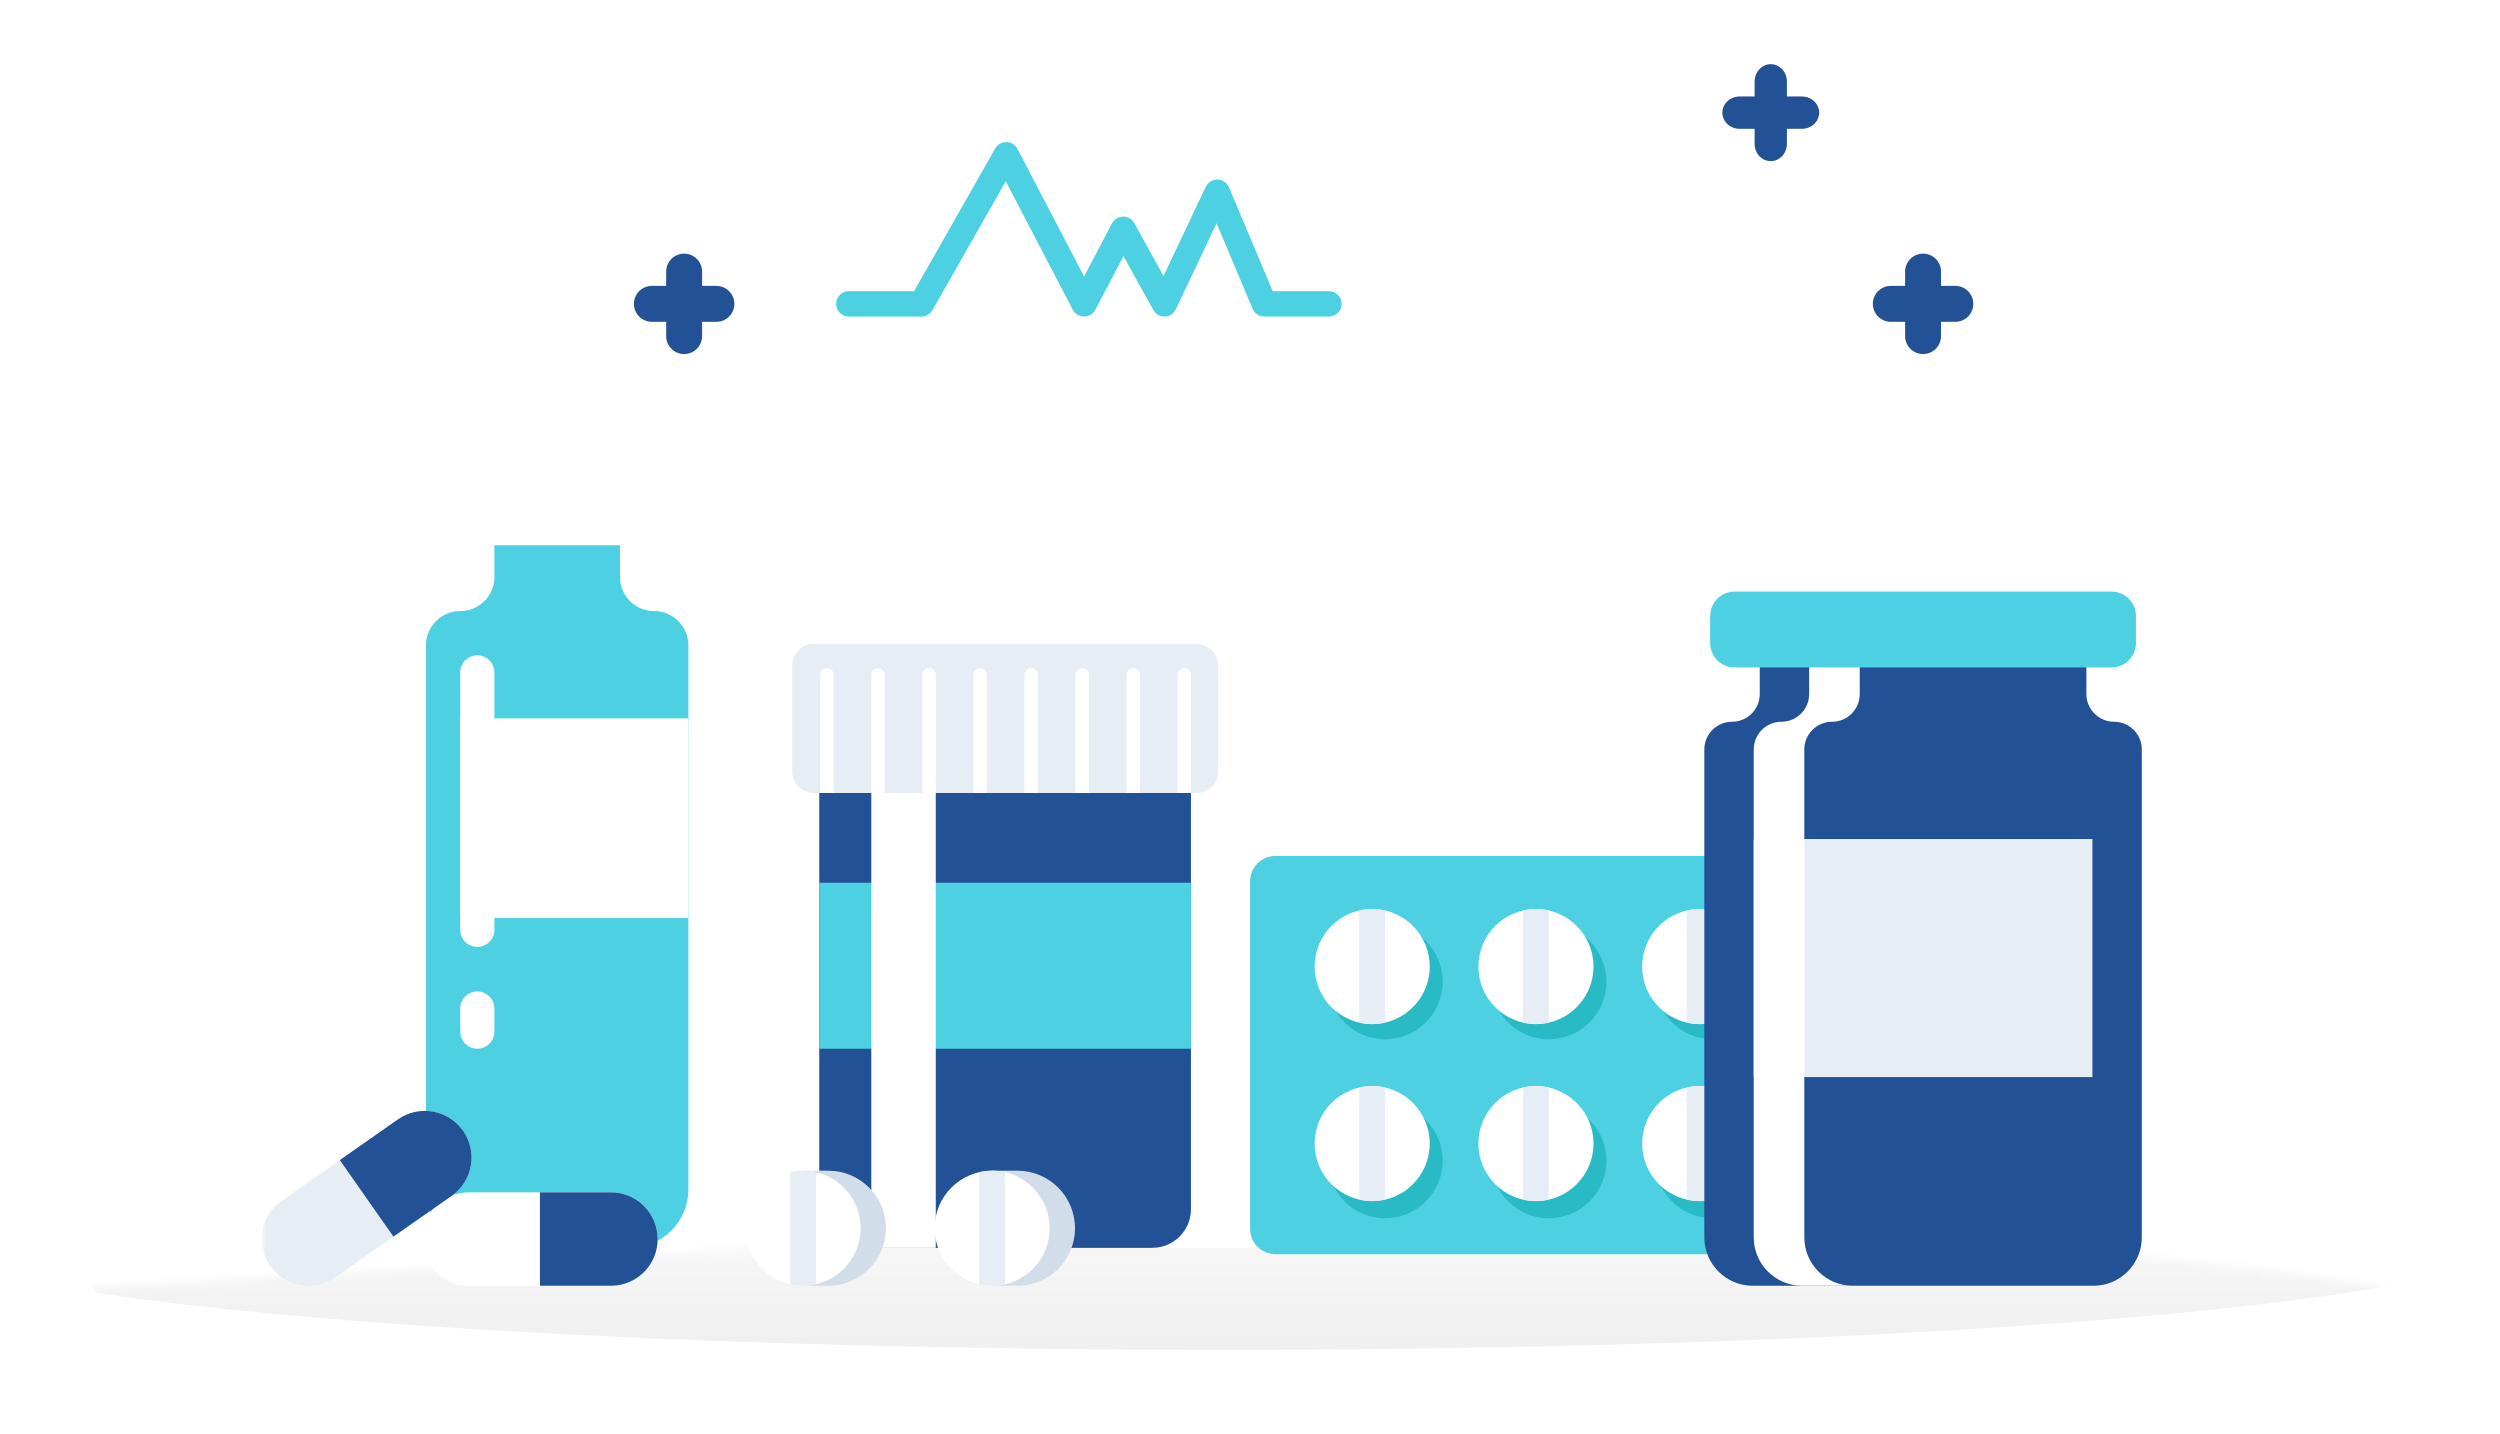 <svg xmlns="http://www.w3.org/2000/svg" xmlns:xlink="http://www.w3.org/1999/xlink" width="319" height="183" viewBox="0 0 319 183">
    <defs>
        <path id="prefix__b" d="M153.343 0C244.281 0 318 6.382 318 14.254c0 7.871-73.72 14.252-164.657 14.252-61.571 0-115.241-2.926-143.489-7.26C6.401 17.323 3.118 13.25 0 9.052"/>
        <path id="prefix__e" d="M114.411.35c67.487 0 122.196 4.822 122.196 10.768 0 5.946-54.71 10.766-122.196 10.766-45.695 0-85.524-2.21-106.487-5.483-2.562-2.965-4.999-6.042-7.313-9.213"/>
        <path id="prefix__g" d="M32.897 171.086L285.921 171.086 285.921 0 32.897 0z"/>
        <path id="prefix__i" d="M6.62.553v8.082c0 2.41 1.955 4.363 4.364 4.363 2.41 0 4.364 1.953 4.364 4.363v69.428c0 4.118-3.339 7.456-7.457 7.456H1.964c4.118 0 7.457-3.338 7.457-7.456V17.36c0-2.41-1.953-4.363-4.364-4.363-2.41 0-4.364-1.953-4.364-4.363V.553"/>
        <path id="prefix__k" d="M1.736.586c2.585 0 4.68 2.095 4.68 4.679v7.376H3.06V5.265c0-1.99-1.248-3.68-3.001-4.355"/>
        <path id="prefix__m" d="M3.923.135c1.31 0 2.371 1.062 2.371 2.37V8.48c0 1.309-1.061 2.37-2.37 2.37H.564c1.31 0 2.371-1.061 2.371-2.37V2.506c0-1.31-1.06-2.37-2.37-2.37"/>
        <path id="prefix__o" d="M17.631.756c1.524 0 2.76 1.235 2.76 2.76V17.03c0 1.525-1.236 2.76-2.76 2.76h-.695v53.106c0 2.725-2.21 4.935-4.935 4.935H.473c2.726 0 4.936-2.21 4.936-4.935V19.79h.694c1.524 0 2.76-1.234 2.76-2.759V3.516c0-1.525-1.236-2.76-2.76-2.76"/>
        <path id="prefix__q" d="M45.977.603v8.13c0 1.952 1.582 3.535 3.535 3.535H.761c1.953 0 3.536-1.583 3.536-3.535V.603"/>
        <path id="prefix__s" d="M18.695.349c1.72 0 3.114 1.393 3.114 3.113v3.453c0 1.72-1.394 3.113-3.114 3.113h-3.208v3.395c0 1.952 1.582 3.534 3.535 3.534l.166.004c1.876.087 3.37 1.635 3.37 3.531v62.254c0 3.412-2.767 6.178-6.18 6.178H1.535c3.412 0 6.178-2.766 6.178-6.178V20.492c0-1.952-1.582-3.535-3.535-3.535S.642 15.375.642 13.423v-3.395H3.85c1.72 0 3.113-1.393 3.113-3.113V3.462C6.963 1.742 5.57.349 3.85.349"/>
        <path id="prefix__u" d="M30.174.504c-.201 3.11-2.781 5.571-5.943 5.571H6.111C2.95 6.075.37 3.614.17.505c.943.624 2.072.99 3.29.99h23.425"/>
        <path id="prefix__w" d="M25.118.707c1.618 2.663.917 6.16-1.673 7.972L8.6 19.067C6.01 20.878 2.485 20.34.536 17.909c1.132-.029 2.268-.377 3.264-1.074l19.19-13.43"/>
        <linearGradient id="prefix__c" x1="50%" x2="50%" y1="0%" y2="100%">
            <stop offset="0%" stop-color="#FFF"/>
            <stop offset="100%" stop-color="#595959"/>
            <stop offset="100%"/>
        </linearGradient>
        <filter id="prefix__a" width="106.6%" height="175.4%" x="-3.3%" y="-36.8%" filterUnits="objectBoundingBox">
            <feOffset dy="2" in="SourceAlpha" result="shadowOffsetOuter1"/>
            <feGaussianBlur in="shadowOffsetOuter1" result="shadowBlurOuter1" stdDeviation="1.5"/>
            <feColorMatrix in="shadowBlurOuter1" result="shadowMatrixOuter1" values="0 0 0 0 0 0 0 0 0 0 0 0 0 0 0 0 0 0 0.5 0"/>
            <feMerge>
                <feMergeNode in="shadowMatrixOuter1"/>
                <feMergeNode in="SourceGraphic"/>
            </feMerge>
        </filter>
    </defs>
    <g fill="none" fill-rule="evenodd" transform="translate(.5 .97)">
        <g filter="url(#prefix__a)" opacity=".096" transform="translate(0 152.978)">
            <mask id="prefix__d" fill="#fff">
                <use xlink:href="#prefix__b"/>
            </mask>
            <path fill="url(#prefix__c)" d="M155.402-12.217c-69.731 0-129.335 3.753-153.344 9.051C5.177 1.032 8.46 5.105 11.912 9.03c28.248 4.333 81.918 7.26 143.49 7.26 90.937 0 164.656-6.382 164.656-14.253 0-7.872-73.72-14.254-164.656-14.254" mask="url(#prefix__d)"/>
        </g>
        <g transform="translate(49.315 149.202)">
            <mask id="prefix__f" fill="#fff">
                <use xlink:href="#prefix__e"/>
            </mask>
            <path d="M114.411.35C62.662.35 18.43 3.187.611 7.189c2.314 3.171 4.75 6.248 7.313 9.213 20.963 3.273 60.792 5.483 106.487 5.483 67.487 0 122.196-4.82 122.196-10.766S181.897.351 114.41.351" mask="url(#prefix__f)"/>
        </g>
        <path fill="#FFF" d="M146.27 0L146.27 50.815 95.44 50.815 95.44 107.438 146.27 107.438 146.27 158.253 202.908 158.253 202.908 107.438 253.738 107.438 253.738 50.815 202.908 50.815 202.908 0z"/>
        <path fill="#4DD0E1" d="M148.073 39.42c-.588 0-1.132-.319-1.418-.836l-3.797-6.879-3.6 6.85c-.28.532-.833.866-1.434.866-.601-.003-1.157-.336-1.436-.87l-8.552-16.388-9.348 16.439c-.288.506-.826.819-1.408.819h-9.272c-.894 0-1.62-.726-1.62-1.62 0-.893.726-1.618 1.62-1.618h8.33l10.35-18.203c.29-.506.827-.818 1.409-.818h.029c.592.011 1.133.345 1.406.87l8.497 16.28 3.56-6.774c.277-.526.821-.86 1.417-.866.585-.02 1.146.315 1.434.837l3.723 6.743 5.397-11.39c.274-.577.882-.934 1.499-.926.639.014 1.21.402 1.457.99l5.584 13.257h7.175c.894 0 1.62.725 1.62 1.618 0 .894-.726 1.62-1.62 1.62h-8.25c-.65 0-1.239-.391-1.492-.991l-4.596-10.911-5.2 10.976c-.26.55-.807.906-1.414.925h-.05M78.607 72.645v-8.082H62.585v8.082c0 2.41-1.954 4.362-4.364 4.362s-4.363 1.954-4.363 4.363v69.428c0 4.118 3.338 7.456 7.458 7.456h18.561c4.12 0 7.458-3.338 7.458-7.456V81.37c0-2.41-1.954-4.363-4.364-4.363s-4.364-1.953-4.364-4.362"/>
        <mask id="prefix__h" fill="#fff">
            <use xlink:href="#prefix__g"/>
        </mask>
        <path fill="#FFF" d="M58.222 116.147L87.335 116.147 87.335 90.696 58.222 90.696z" mask="url(#prefix__h)"/>
        <g mask="url(#prefix__h)">
            <g transform="translate(71.987 64.01)">
                <mask id="prefix__j" fill="#fff">
                    <use xlink:href="#prefix__i"/>
                </mask>
                <path d="M10.984 12.998c-2.41 0-4.364-1.953-4.364-4.363V.553H.693v8.082c0 2.41 1.954 4.363 4.364 4.363s4.364 1.953 4.364 4.363v69.428c0 4.118-3.339 7.456-7.457 7.456H7.89c4.118 0 7.457-3.338 7.457-7.456V17.36c0-2.41-1.953-4.363-4.364-4.363" mask="url(#prefix__j)"/>
            </g>
        </g>
        <path d="M62.585 71.834L78.607 71.834 78.607 64.563 62.585 64.563z" mask="url(#prefix__h)"/>
        <path fill="#FFF" d="M79.037 68.607H62.155c-1.31 0-2.37-1.062-2.37-2.37v-5.974c0-1.31 1.06-2.37 2.37-2.37h16.882c1.31 0 2.371 1.06 2.371 2.37v5.973c0 1.31-1.061 2.37-2.37 2.37M70.596 45.838c-2.584 0-4.68 2.095-4.68 4.679v7.375h9.36v-7.375c0-2.584-2.095-4.679-4.68-4.679" mask="url(#prefix__h)"/>
        <g mask="url(#prefix__h)">
            <g transform="translate(68.86 45.251)">
                <mask id="prefix__l" fill="#fff">
                    <use xlink:href="#prefix__k"/>
                </mask>
                <path d="M3.06 5.265v7.376h3.356V5.265c0-2.584-2.095-4.679-4.68-4.679C1.143.586.58.708.058.91c1.753.676 3.001 2.365 3.001 4.355" mask="url(#prefix__l)"/>
                <g transform="translate(6.254 12.505)">
                    <mask id="prefix__n" fill="#fff">
                        <use xlink:href="#prefix__m"/>
                    </mask>
                    <path d="M3.923.135H.565c1.31 0 2.371 1.062 2.371 2.37V8.48c0 1.309-1.06 2.37-2.37 2.37h3.357c1.31 0 2.371-1.061 2.371-2.37V2.506c0-1.31-1.061-2.37-2.37-2.37" mask="url(#prefix__n)"/>
                </g>
            </g>
        </g>
        <path fill="#FFF" d="M60.403 119.851c-1.205 0-2.182-.976-2.182-2.181V84.828c0-1.205.977-2.182 2.182-2.182s2.182.977 2.182 2.182v32.842c0 1.205-.977 2.181-2.182 2.181M60.403 132.846c-1.205 0-2.182-.977-2.182-2.182v-2.946c0-1.205.977-2.181 2.182-2.181s2.182.976 2.182 2.18v2.947c0 1.205-.977 2.182-2.182 2.182" mask="url(#prefix__h)"/>
        <path fill="#4DD0E1" d="M248.872 108.248h-86.63c-1.781 0-3.227 1.444-3.227 3.226v44.363c0 1.781 1.446 3.226 3.228 3.226h86.63c1.782 0 3.227-1.445 3.227-3.226v-44.363c0-1.782-1.445-3.226-3.228-3.226" mask="url(#prefix__h)"/>
        <path fill="#28BBC6" d="M183.586 124.298c0 4.055-3.288 7.342-7.344 7.342-4.056 0-7.343-3.287-7.343-7.342 0-4.054 3.287-7.34 7.343-7.34s7.344 3.286 7.344 7.34M183.586 147.142c0 4.054-3.288 7.34-7.344 7.34-4.056 0-7.343-3.286-7.343-7.34 0-4.055 3.287-7.342 7.343-7.342s7.344 3.287 7.344 7.342M204.483 124.298c0 4.055-3.289 7.342-7.344 7.342-4.056 0-7.343-3.287-7.343-7.342 0-4.054 3.287-7.34 7.343-7.34 4.055 0 7.344 3.286 7.344 7.34M204.483 147.142c0 4.054-3.289 7.34-7.344 7.34-4.056 0-7.343-3.286-7.343-7.34 0-4.055 3.287-7.342 7.343-7.342 4.055 0 7.344 3.287 7.344 7.342M225.379 124.298c0 4.055-3.287 7.342-7.343 7.342s-7.344-3.287-7.344-7.342c0-4.054 3.288-7.34 7.344-7.34 4.056 0 7.343 3.286 7.343 7.34M225.379 147.142c0 4.054-3.287 7.34-7.343 7.34s-7.344-3.286-7.344-7.34c0-4.055 3.288-7.342 7.344-7.342 4.056 0 7.343 3.287 7.343 7.342M246.276 124.298c0 4.055-3.288 7.342-7.344 7.342-4.056 0-7.343-3.287-7.343-7.342 0-4.054 3.287-7.34 7.343-7.34s7.344 3.286 7.344 7.34M246.276 147.142c0 4.054-3.288 7.34-7.344 7.34-4.056 0-7.343-3.286-7.343-7.34 0-4.055 3.287-7.342 7.343-7.342s7.344 3.287 7.344 7.342" mask="url(#prefix__h)"/>
        <path fill="#FFF" d="M181.932 122.363c0 4.054-3.287 7.34-7.343 7.34s-7.344-3.286-7.344-7.34c0-4.055 3.288-7.342 7.344-7.342 4.056 0 7.343 3.287 7.343 7.342" mask="url(#prefix__h)"/>
        <path fill="#E7EDF4" d="M172.935 129.51c.533.123 1.085.194 1.654.194.57 0 1.121-.071 1.653-.194v-14.295c-.532-.123-1.084-.194-1.653-.194-.57 0-1.121.071-1.654.194v14.295z" mask="url(#prefix__h)"/>
        <path fill="#FFF" d="M181.932 144.948c0 4.054-3.287 7.342-7.343 7.342s-7.344-3.288-7.344-7.342 3.288-7.341 7.344-7.341c4.056 0 7.343 3.287 7.343 7.341" mask="url(#prefix__h)"/>
        <path fill="#E7EDF4" d="M172.935 152.096c.533.123 1.085.194 1.654.194.57 0 1.121-.071 1.653-.194V137.8c-.532-.123-1.084-.194-1.653-.194-.57 0-1.121.07-1.654.194v14.295z" mask="url(#prefix__h)"/>
        <path fill="#FFF" d="M202.829 122.363c0 4.054-3.288 7.34-7.343 7.34-4.056 0-7.344-3.286-7.344-7.34 0-4.055 3.288-7.342 7.344-7.342 4.055 0 7.343 3.287 7.343 7.342" mask="url(#prefix__h)"/>
        <path fill="#E7EDF4" d="M193.832 129.51c.533.123 1.084.194 1.654.194.569 0 1.12-.071 1.653-.194v-14.295c-.532-.123-1.084-.194-1.653-.194-.57 0-1.121.071-1.654.194v14.295z" mask="url(#prefix__h)"/>
        <path fill="#FFF" d="M202.829 144.948c0 4.054-3.288 7.342-7.343 7.342-4.056 0-7.344-3.288-7.344-7.342s3.288-7.341 7.344-7.341c4.055 0 7.343 3.287 7.343 7.341" mask="url(#prefix__h)"/>
        <path fill="#E7EDF4" d="M193.832 152.096c.533.123 1.084.194 1.654.194.569 0 1.12-.071 1.653-.194V137.8c-.532-.123-1.084-.194-1.653-.194-.57 0-1.121.07-1.654.194v14.295z" mask="url(#prefix__h)"/>
        <path fill="#FFF" d="M223.726 122.363c0 4.054-3.288 7.34-7.344 7.34-4.056 0-7.343-3.286-7.343-7.34 0-4.055 3.287-7.342 7.343-7.342s7.344 3.287 7.344 7.342" mask="url(#prefix__h)"/>
        <path fill="#E7EDF4" d="M214.729 129.51c.532.123 1.084.194 1.653.194.57 0 1.121-.071 1.654-.194v-14.295c-.533-.123-1.084-.194-1.654-.194-.57 0-1.121.071-1.653.194v14.295z" mask="url(#prefix__h)"/>
        <path fill="#FFF" d="M223.726 144.948c0 4.054-3.288 7.342-7.344 7.342-4.056 0-7.343-3.288-7.343-7.342s3.287-7.341 7.343-7.341 7.344 3.287 7.344 7.341" mask="url(#prefix__h)"/>
        <path fill="#E7EDF4" d="M214.729 152.096c.532.123 1.084.194 1.653.194.57 0 1.121-.071 1.654-.194V137.8c-.533-.123-1.084-.194-1.654-.194-.57 0-1.121.07-1.653.194v14.295z" mask="url(#prefix__h)"/>
        <path fill="#FFF" d="M244.622 122.363c0 4.054-3.287 7.34-7.343 7.34s-7.344-3.286-7.344-7.34c0-4.055 3.288-7.342 7.344-7.342 4.056 0 7.343 3.287 7.343 7.342" mask="url(#prefix__h)"/>
        <path fill="#E7EDF4" d="M235.625 129.51c.533.123 1.085.194 1.654.194.57 0 1.12-.071 1.653-.194v-14.295c-.532-.123-1.083-.194-1.653-.194-.57 0-1.121.071-1.654.194v14.295z" mask="url(#prefix__h)"/>
        <path fill="#FFF" d="M244.622 144.948c0 4.054-3.287 7.342-7.343 7.342s-7.344-3.288-7.344-7.342 3.288-7.341 7.344-7.341c4.056 0 7.343 3.287 7.343 7.341" mask="url(#prefix__h)"/>
        <path fill="#E7EDF4" d="M235.625 152.096c.533.123 1.085.194 1.654.194.57 0 1.12-.071 1.653-.194V137.8c-.532-.123-1.083-.194-1.653-.194-.57 0-1.121.07-1.654.194v14.295z" mask="url(#prefix__h)"/>
        <path fill="#235196" d="M86.795 44.209c-1.267 0-2.293-1.026-2.293-2.293v-8.228c0-1.267 1.026-2.293 2.293-2.293 1.266 0 2.293 1.026 2.293 2.293v8.228c0 1.267-1.027 2.293-2.293 2.293" mask="url(#prefix__h)"/>
        <path fill="#235196" d="M80.386 37.802c0-1.266 1.026-2.292 2.293-2.292h8.23c1.268 0 2.295 1.026 2.295 2.292 0 1.266-1.027 2.292-2.294 2.292h-8.231c-1.267 0-2.293-1.026-2.293-2.292M244.884 44.209c-1.267 0-2.293-1.026-2.293-2.293v-8.228c0-1.267 1.026-2.293 2.293-2.293 1.266 0 2.293 1.026 2.293 2.293v8.228c0 1.267-1.027 2.293-2.293 2.293" mask="url(#prefix__h)"/>
        <path fill="#235196" d="M238.475 37.802c0-1.266 1.026-2.292 2.293-2.292h8.23c1.268 0 2.295 1.026 2.295 2.292 0 1.266-1.027 2.292-2.294 2.292h-8.231c-1.267 0-2.293-1.026-2.293-2.292M146.531 158.254h-37.56c-2.726 0-4.935-2.21-4.935-4.934V92.989h47.43v60.33c0 2.725-2.209 4.935-4.935 4.935" mask="url(#prefix__h)"/>
        <path fill="#E7EDF4" d="M152.162 100.213h-48.82c-1.525 0-2.761-1.235-2.761-2.759V83.938c0-1.524 1.236-2.76 2.76-2.76h48.82c1.525 0 2.76 1.236 2.76 2.76v13.516c0 1.524-1.235 2.76-2.76 2.76" mask="url(#prefix__h)"/>
        <path fill="#4DD0E1" d="M104.035 132.846L151.467 132.846 151.467 111.67 104.035 111.67z" mask="url(#prefix__h)"/>
        <path fill="#FFF" d="M105.021 84.29c-.472 0-.855.382-.855.854v15.07h1.71v-15.07c0-.472-.383-.855-.855-.855M111.534 84.29c-.472 0-.855.382-.855.854v15.07h1.71v-15.07c0-.472-.383-.855-.855-.855M118.047 84.29c-.472 0-.855.382-.855.854v15.07h1.71v-15.07c0-.472-.383-.855-.855-.855M124.56 84.29c-.472 0-.855.382-.855.854v15.07h1.71v-15.07c0-.472-.383-.855-.855-.855M131.073 84.29c-.472 0-.855.382-.855.854v15.07h1.71v-15.07c0-.472-.383-.855-.855-.855M137.586 84.29c-.472 0-.855.382-.855.854v15.07h1.71v-15.07c0-.472-.383-.855-.855-.855M144.1 84.29c-.473 0-.856.382-.856.854v15.07h1.71v-15.07c0-.472-.383-.855-.855-.855M150.612 84.29c-.472 0-.855.382-.855.854v15.07h1.71v-15.07c0-.472-.383-.855-.855-.855M110.679 158.254L118.903 158.254 118.903 100.214 110.679 100.214z" mask="url(#prefix__h)"/>
        <g mask="url(#prefix__h)">
            <g transform="translate(134.53 80.423)">
                <mask id="prefix__p" fill="#fff">
                    <use xlink:href="#prefix__o"/>
                </mask>
                <path d="M17.631.756H6.103c1.524 0 2.76 1.235 2.76 2.76V17.03c0 1.525-1.236 2.76-2.76 2.76h-.694v53.106c0 2.725-2.21 4.935-4.936 4.935h11.528c2.726 0 4.935-2.21 4.935-4.935V19.79h.695c1.524 0 2.76-1.234 2.76-2.759V3.516c0-1.525-1.236-2.76-2.76-2.76" mask="url(#prefix__p)"/>
            </g>
        </g>
        <path fill="#235196" d="M265.724 87.593v-8.131h-41.68v8.13c0 1.953-1.583 3.535-3.536 3.535s-3.536 1.583-3.536 3.535v62.254c0 3.412 2.767 6.178 6.179 6.178h43.465c3.412 0 6.178-2.766 6.178-6.178V94.662c0-1.952-1.582-3.535-3.535-3.535s-3.535-1.582-3.535-3.534" mask="url(#prefix__h)"/>
        <path fill="#E7EDF4" d="M223.276 136.466L266.492 136.466 266.492 106.089 223.276 106.089z" mask="url(#prefix__h)"/>
        <path fill="#FFF" d="M229.73 156.916V94.662c0-1.952 1.584-3.535 3.536-3.535 1.953 0 3.536-1.582 3.536-3.534V79.46h-6.455v8.132c0 1.952-1.583 3.534-3.536 3.534-1.952 0-3.535 1.583-3.535 3.535v62.254c0 3.412 2.766 6.178 6.179 6.178h6.454c-3.412 0-6.178-2.766-6.178-6.178" mask="url(#prefix__h)"/>
        <g mask="url(#prefix__h)">
            <g transform="translate(219.747 78.86)">
                <mask id="prefix__r" fill="#fff">
                    <use xlink:href="#prefix__q"/>
                </mask>
                <path d="M45.977 8.733V.603H4.297v8.13c0 1.952-1.583 3.535-3.536 3.535h48.751c-1.953 0-3.535-1.583-3.535-3.535" mask="url(#prefix__r)"/>
            </g>
        </g>
        <path fill="#4DD0E1" d="M268.933 84.199h-48.098c-1.72 0-3.114-1.394-3.114-3.114v-3.453c0-1.72 1.394-3.113 3.114-3.113h48.098c1.719 0 3.113 1.393 3.113 3.113v3.453c0 1.72-1.394 3.114-3.113 3.114" mask="url(#prefix__h)"/>
        <g mask="url(#prefix__h)">
            <g transform="translate(250.237 74.17)">
                <mask id="prefix__t" fill="#fff">
                    <use xlink:href="#prefix__s"/>
                </mask>
                <path d="M19.022 16.957c-1.953 0-3.535-1.582-3.535-3.534v-3.395h3.208c1.72 0 3.114-1.393 3.114-3.113V3.462c0-1.72-1.394-3.113-3.114-3.113H3.85c1.72 0 3.113 1.393 3.113 3.113v3.453c0 1.72-1.393 3.113-3.113 3.113H.642v3.395c0 1.952 1.582 3.534 3.535 3.534s3.535 1.583 3.535 3.535v62.254c0 3.412-2.766 6.178-6.178 6.178h14.845c3.412 0 6.178-2.766 6.178-6.178V20.492c0-1.952-1.582-3.535-3.535-3.535" mask="url(#prefix__t)"/>
            </g>
        </g>
        <path fill="#D1DDE8" d="M129.325 148.41h-3.227v.755c-2.435 1.196-4.116 3.691-4.116 6.587 0 2.895 1.68 5.392 4.116 6.587v.755h3.227c4.055 0 7.344-3.287 7.344-7.342 0-4.054-3.289-7.341-7.344-7.341" mask="url(#prefix__h)"/>
        <path fill="#FFF" d="M133.441 155.752c0 4.054-3.287 7.342-7.343 7.342s-7.344-3.288-7.344-7.342 3.288-7.341 7.344-7.341c4.056 0 7.343 3.287 7.343 7.341" mask="url(#prefix__h)"/>
        <path fill="#E7EDF4" d="M124.444 162.9c.533.123 1.085.194 1.654.194s1.12-.071 1.653-.194v-14.295c-.532-.123-1.084-.194-1.653-.194-.57 0-1.121.071-1.654.194V162.9z" mask="url(#prefix__h)"/>
        <path fill="#D1DDE8" d="M105.197 148.41h-3.227v.755c-2.436 1.196-4.116 3.691-4.116 6.587 0 2.895 1.68 5.392 4.116 6.587v.755h3.227c4.056 0 7.344-3.287 7.344-7.342 0-4.054-3.288-7.341-7.344-7.341" mask="url(#prefix__h)"/>
        <path fill="#FFF" d="M109.313 155.752c0 4.054-3.288 7.342-7.343 7.342-4.056 0-7.344-3.288-7.344-7.342s3.288-7.341 7.344-7.341c4.055 0 7.343 3.287 7.343 7.341" mask="url(#prefix__h)"/>
        <path fill="#E7EDF4" d="M100.316 162.9c.533.123 1.085.194 1.654.194.57 0 1.122-.071 1.653-.194v-14.295c-.531-.123-1.083-.194-1.653-.194-.57 0-1.121.071-1.654.194V162.9z" mask="url(#prefix__h)"/>
        <path fill="#FFF" d="M77.455 151.172h-18.12c-3.293 0-5.963 2.669-5.963 5.96 0 3.293 2.67 5.961 5.963 5.961h18.12c3.293 0 5.962-2.668 5.962-5.96s-2.67-5.961-5.962-5.961" mask="url(#prefix__h)"/>
        <path fill="#235196" d="M77.455 151.172h-9.06v11.921h9.06c3.293 0 5.962-2.668 5.962-5.96s-2.67-5.961-5.962-5.961" mask="url(#prefix__h)"/>
        <g mask="url(#prefix__h)">
            <g transform="translate(53.224 157.018)">
                <mask id="prefix__v" fill="#fff">
                    <use xlink:href="#prefix__u"/>
                </mask>
                <path d="M26.884 1.496H3.459c-1.218 0-2.347-.367-3.29-.992.2 3.11 2.78 5.571 5.942 5.571h18.12c3.162 0 5.742-2.461 5.943-5.57-.944.624-2.074.99-3.29.99" mask="url(#prefix__v)"/>
            </g>
        </g>
        <path fill="#E7EDF4" d="M50.285 141.861L35.44 152.25c-2.697 1.888-3.354 5.604-1.465 8.301 1.888 2.698 5.606 3.353 8.304 1.466l14.844-10.388c2.698-1.888 3.354-5.605 1.466-8.301-1.888-2.698-5.606-3.354-8.304-1.466" mask="url(#prefix__h)"/>
        <path fill="#235196" d="M50.285 141.861l-7.422 5.195 6.838 9.765 7.422-5.193c2.698-1.888 3.354-5.605 1.466-8.301-1.888-2.698-5.606-3.354-8.304-1.466" mask="url(#prefix__h)"/>
        <g mask="url(#prefix__h)">
            <g transform="translate(33.679 142.95)">
                <mask id="prefix__x" fill="#fff">
                    <use xlink:href="#prefix__w"/>
                </mask>
                <path d="M22.99 3.405L3.8 16.835c-.996.697-2.132 1.045-3.264 1.074 1.949 2.432 5.474 2.97 8.065 1.158L23.445 8.679c2.59-1.813 3.291-5.309 1.673-7.972-.415 1.053-1.13 2-2.128 2.698" mask="url(#prefix__x)"/>
            </g>
        </g>
        <path fill="#235196" d="M225.448 19.591c-1.137 0-2.059-.99-2.059-2.213V9.43c0-1.222.922-2.213 2.06-2.213 1.137 0 2.059.99 2.059 2.213v7.947c0 1.222-.922 2.213-2.06 2.213" mask="url(#prefix__h)"/>
        <path fill="#235196" d="M219.27 13.405c0-1.14.99-2.063 2.21-2.063h7.936c1.221 0 2.21.924 2.21 2.063 0 1.139-.989 2.062-2.21 2.062h-7.935c-1.221 0-2.21-.923-2.21-2.062" mask="url(#prefix__h)"/>
    </g>
</svg>
